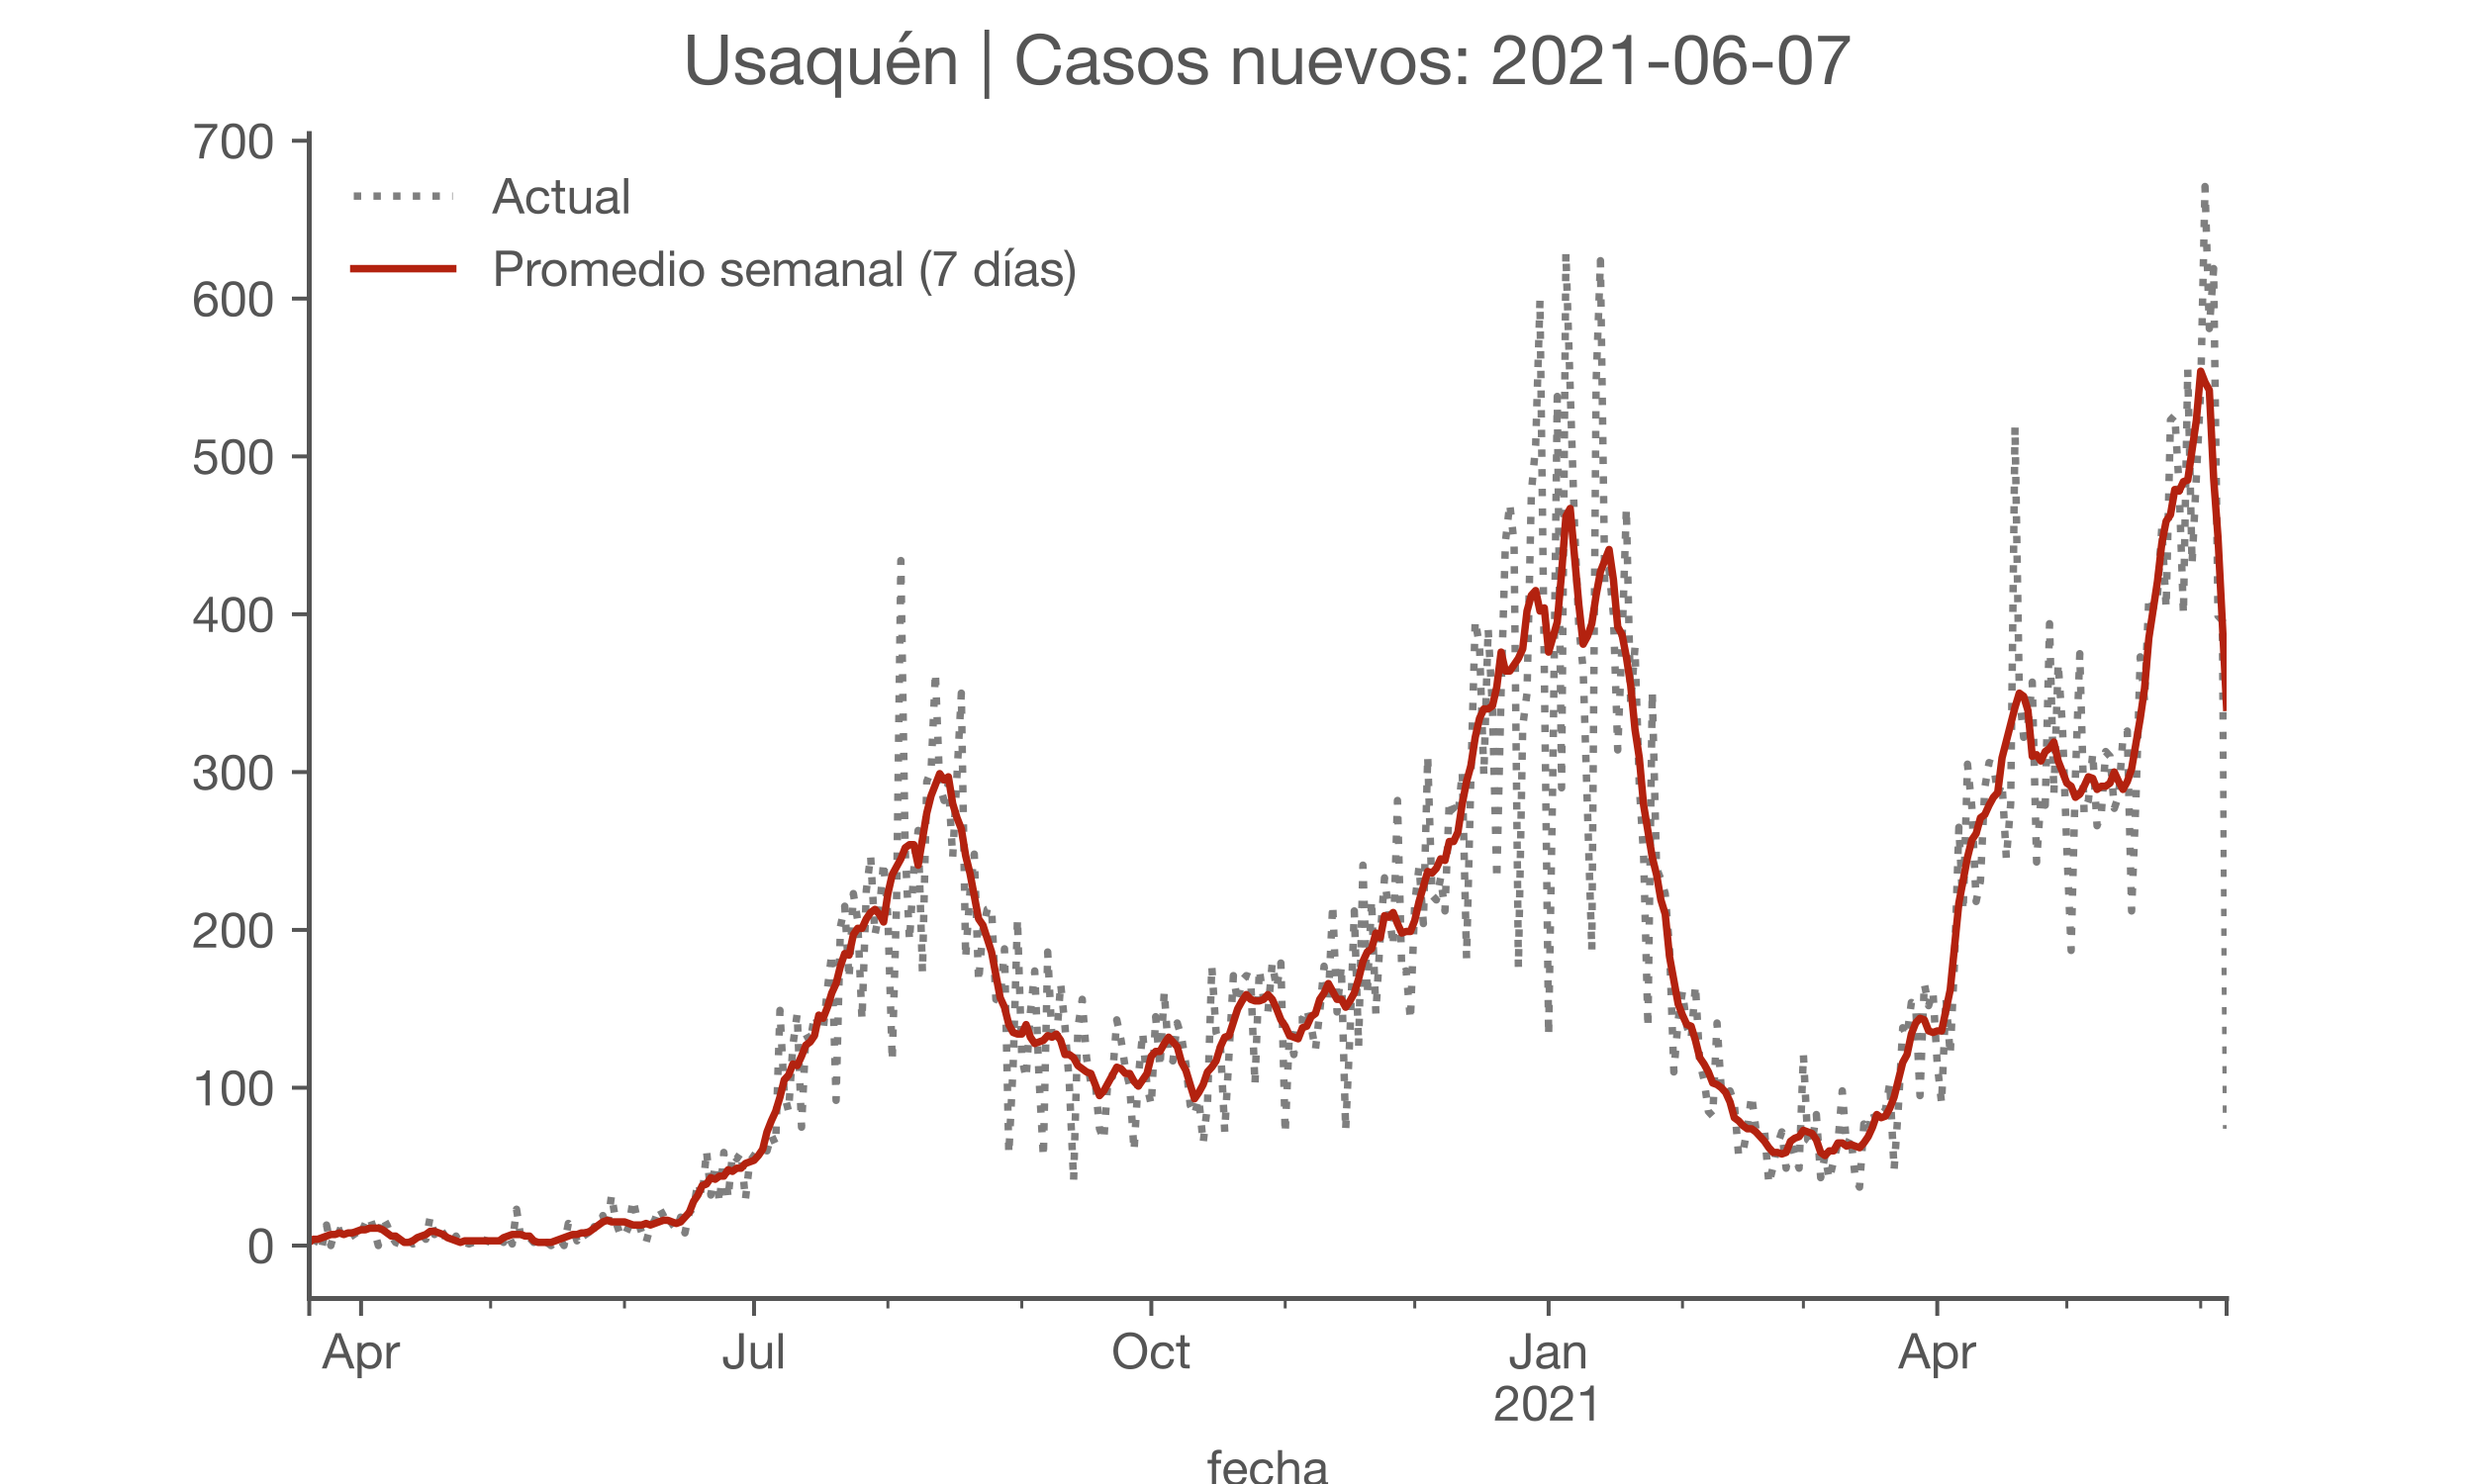 <?xml version="1.0" encoding="utf-8" standalone="no"?>
<!DOCTYPE svg PUBLIC "-//W3C//DTD SVG 1.1//EN"
  "http://www.w3.org/Graphics/SVG/1.1/DTD/svg11.dtd">
<!-- Created with matplotlib (https://matplotlib.org/) -->
<svg height="300pt" version="1.1" viewBox="0 0 500 300" width="500pt" xmlns="http://www.w3.org/2000/svg" xmlns:xlink="http://www.w3.org/1999/xlink">
 <defs>
  <style type="text/css">*{stroke-linecap:butt;stroke-linejoin:round;}</style>
 </defs>
 <g id="figure_1">
  <g id="patch_1">
   <path d="M 0 300 
L 500 300 
L 500 0 
L 0 0 
z
" style="fill:#ffffff;"/>
  </g>
  <g id="axes_1">
   <g id="patch_2">
    <path d="M 62.5 262.5 
L 450 262.5 
L 450 27 
L 62.5 27 
z
" style="fill:#ffffff;"/>
   </g>
   <g id="matplotlib.axis_1">
    <g id="xtick_1">
     <g id="line2d_1">
      <defs>
       <path d="M 0 0 
L 0 3.5 
" id="mcc036b50ae" style="stroke:#555555;stroke-width:0.8;"/>
      </defs>
      <g>
       <use style="fill:#555555;stroke:#555555;stroke-width:0.8;" x="62.5" xlink:href="#mcc036b50ae" y="262.5"/>
      </g>
     </g>
    </g>
    <g id="xtick_2">
     <g id="line2d_2">
      <g>
       <use style="fill:#555555;stroke:#555555;stroke-width:0.8;" x="72.973" xlink:href="#mcc036b50ae" y="262.5"/>
      </g>
     </g>
     <g id="text_1">
      <!-- Apr -->
      <g style="fill:#555555;" transform="translate(65.103 276.641)scale(0.1 -0.1)">
       <defs>
        <path d="M 20.094 29.5 
L 32.203 62.797 
L 32.406 62.797 
L 44.297 29.5 
z
M 27.203 71.406 
L -0.594 0 
L 9.094 0 
L 17.094 21.5 
L 47.297 21.5 
L 55.094 0 
L 65.594 0 
L 37.703 71.406 
z
" id="HelveticaNeue-65"/>
        <path d="M 6.703 51.703 
L 6.703 -19.703 
L 15.203 -19.703 
L 15.203 6.906 
L 15.406 6.906 
Q 16.797 4.594 18.844 3.047 
Q 20.906 1.5 23.203 0.594 
Q 25.5 -0.297 27.844 -0.688 
Q 30.203 -1.094 32.094 -1.094 
Q 38 -1.094 42.453 1 
Q 46.906 3.094 49.844 6.75 
Q 52.797 10.406 54.25 15.297 
Q 55.703 20.203 55.703 25.703 
Q 55.703 31.203 54.203 36.094 
Q 52.703 41 49.75 44.75 
Q 46.797 48.5 42.344 50.703 
Q 37.906 52.906 31.906 52.906 
Q 26.5 52.906 22 50.953 
Q 17.5 49 15.406 44.703 
L 15.203 44.703 
L 15.203 51.703 
z
M 46.703 26.297 
Q 46.703 22.5 45.891 18.891 
Q 45.094 15.297 43.297 12.5 
Q 41.5 9.703 38.547 8 
Q 35.594 6.297 31.203 6.297 
Q 26.797 6.297 23.688 7.938 
Q 20.594 9.594 18.641 12.297 
Q 16.703 15 15.797 18.547 
Q 14.906 22.094 14.906 25.906 
Q 14.906 29.5 15.75 33 
Q 16.594 36.5 18.5 39.25 
Q 20.406 42 23.406 43.703 
Q 26.406 45.406 30.703 45.406 
Q 34.797 45.406 37.844 43.797 
Q 40.906 42.203 42.844 39.5 
Q 44.797 36.797 45.75 33.344 
Q 46.703 29.906 46.703 26.297 
z
" id="HelveticaNeue-112"/>
        <path d="M 6.094 51.703 
L 6.094 0 
L 14.594 0 
L 14.594 23 
Q 14.594 28 15.594 31.844 
Q 16.594 35.703 18.797 38.391 
Q 21 41.094 24.594 42.5 
Q 28.203 43.906 33.297 43.906 
L 33.297 52.906 
Q 26.406 53.094 21.906 50.094 
Q 17.406 47.094 14.297 40.797 
L 14.094 40.797 
L 14.094 51.703 
z
" id="HelveticaNeue-114"/>
       </defs>
       <use xlink:href="#HelveticaNeue-65"/>
       <use x="64.8" xlink:href="#HelveticaNeue-112"/>
       <use x="124.1" xlink:href="#HelveticaNeue-114"/>
      </g>
     </g>
    </g>
    <g id="xtick_3">
     <g id="line2d_3">
      <g>
       <use style="fill:#555555;stroke:#555555;stroke-width:0.8;" x="152.393" xlink:href="#mcc036b50ae" y="262.5"/>
      </g>
     </g>
     <g id="text_2">
      <!-- Jul -->
      <g style="fill:#555555;" transform="translate(145.908 276.641)scale(0.1 -0.1)">
       <defs>
        <path d="M 44.094 17.797 
L 44.094 71.406 
L 34.594 71.406 
L 34.594 19.203 
Q 34.594 13.297 32.141 9.797 
Q 29.703 6.297 23.203 6.297 
Q 19.703 6.297 17.453 7.344 
Q 15.203 8.406 13.953 10.297 
Q 12.703 12.203 12.203 14.797 
Q 11.703 17.406 11.703 20.5 
L 11.703 23.5 
L 2.203 23.5 
L 2.203 19.094 
Q 2.203 8.906 7.594 3.656 
Q 13 -1.594 23 -1.594 
Q 29 -1.594 33.047 0.047 
Q 37.094 1.703 39.547 4.453 
Q 42 7.203 43.047 10.703 
Q 44.094 14.203 44.094 17.797 
z
" id="HelveticaNeue-74"/>
        <path d="M 49.203 0 
L 49.203 51.703 
L 40.703 51.703 
L 40.703 22.5 
Q 40.703 19 39.75 16.047 
Q 38.797 13.094 36.891 10.891 
Q 35 8.703 32.141 7.5 
Q 29.297 6.297 25.406 6.297 
Q 20.5 6.297 17.703 9.094 
Q 14.906 11.906 14.906 16.703 
L 14.906 51.703 
L 6.406 51.703 
L 6.406 17.703 
Q 6.406 13.5 7.25 10.047 
Q 8.094 6.594 10.188 4.094 
Q 12.297 1.594 15.688 0.25 
Q 19.094 -1.094 24.203 -1.094 
Q 29.906 -1.094 34.094 1.156 
Q 38.297 3.406 41 8.203 
L 41.203 8.203 
L 41.203 0 
z
" id="HelveticaNeue-117"/>
        <path d="M 6.906 71.406 
L 6.906 0 
L 15.406 0 
L 15.406 71.406 
z
" id="HelveticaNeue-108"/>
       </defs>
       <use xlink:href="#HelveticaNeue-74"/>
       <use x="51.9" xlink:href="#HelveticaNeue-117"/>
       <use x="107.5" xlink:href="#HelveticaNeue-108"/>
      </g>
     </g>
    </g>
    <g id="xtick_4">
     <g id="line2d_4">
      <g>
       <use style="fill:#555555;stroke:#555555;stroke-width:0.8;" x="232.686" xlink:href="#mcc036b50ae" y="262.5"/>
      </g>
     </g>
     <g id="text_3">
      <!-- Oct -->
      <g style="fill:#555555;" transform="translate(224.626 276.641)scale(0.1 -0.1)">
       <defs>
        <path d="M 13.297 35.703 
Q 13.297 41.094 14.688 46.344 
Q 16.094 51.594 19.094 55.797 
Q 22.094 60 26.797 62.547 
Q 31.5 65.094 38 65.094 
Q 44.5 65.094 49.203 62.547 
Q 53.906 60 56.906 55.797 
Q 59.906 51.594 61.297 46.344 
Q 62.703 41.094 62.703 35.703 
Q 62.703 30.297 61.297 25.047 
Q 59.906 19.797 56.906 15.594 
Q 53.906 11.406 49.203 8.844 
Q 44.5 6.297 38 6.297 
Q 31.5 6.297 26.797 8.844 
Q 22.094 11.406 19.094 15.594 
Q 16.094 19.797 14.688 25.047 
Q 13.297 30.297 13.297 35.703 
z
M 3.797 35.703 
Q 3.797 28.406 5.938 21.656 
Q 8.094 14.906 12.391 9.703 
Q 16.703 4.5 23.094 1.453 
Q 29.5 -1.594 38 -1.594 
Q 46.5 -1.594 52.891 1.453 
Q 59.297 4.5 63.594 9.703 
Q 67.906 14.906 70.047 21.656 
Q 72.203 28.406 72.203 35.703 
Q 72.203 43 70.047 49.75 
Q 67.906 56.5 63.594 61.703 
Q 59.297 66.906 52.891 70 
Q 46.5 73.094 38 73.094 
Q 29.5 73.094 23.094 70 
Q 16.703 66.906 12.391 61.703 
Q 8.094 56.5 5.938 49.75 
Q 3.797 43 3.797 35.703 
z
" id="HelveticaNeue-79"/>
        <path d="M 41.5 35.094 
L 50.297 35.094 
Q 49.797 39.703 47.891 43.047 
Q 46 46.406 43.047 48.594 
Q 40.094 50.797 36.25 51.844 
Q 32.406 52.906 28 52.906 
Q 21.906 52.906 17.297 50.75 
Q 12.703 48.594 9.641 44.844 
Q 6.594 41.094 5.094 36.047 
Q 3.594 31 3.594 25.203 
Q 3.594 19.406 5.141 14.547 
Q 6.703 9.703 9.75 6.203 
Q 12.797 2.703 17.344 0.797 
Q 21.906 -1.094 27.797 -1.094 
Q 37.703 -1.094 43.453 4.094 
Q 49.203 9.297 50.594 18.906 
L 41.906 18.906 
Q 41.094 12.906 37.547 9.594 
Q 34 6.297 27.703 6.297 
Q 23.703 6.297 20.797 7.891 
Q 17.906 9.5 16.094 12.141 
Q 14.297 14.797 13.438 18.188 
Q 12.594 21.594 12.594 25.203 
Q 12.594 29.094 13.391 32.75 
Q 14.203 36.406 16.047 39.203 
Q 17.906 42 21 43.703 
Q 24.094 45.406 28.703 45.406 
Q 34.094 45.406 37.297 42.703 
Q 40.5 40 41.5 35.094 
z
" id="HelveticaNeue-99"/>
        <path d="M 18.203 51.703 
L 18.203 67.203 
L 9.703 67.203 
L 9.703 51.703 
L 0.906 51.703 
L 0.906 44.203 
L 9.703 44.203 
L 9.703 11.297 
Q 9.703 7.703 10.391 5.5 
Q 11.094 3.297 12.547 2.094 
Q 14 0.906 16.344 0.453 
Q 18.703 0 22 0 
L 28.5 0 
L 28.5 7.5 
L 24.594 7.5 
Q 22.594 7.5 21.344 7.641 
Q 20.094 7.797 19.391 8.297 
Q 18.703 8.797 18.453 9.688 
Q 18.203 10.594 18.203 12.094 
L 18.203 44.203 
L 28.5 44.203 
L 28.5 51.703 
z
" id="HelveticaNeue-116"/>
       </defs>
       <use xlink:href="#HelveticaNeue-79"/>
       <use x="76" xlink:href="#HelveticaNeue-99"/>
       <use x="129.7" xlink:href="#HelveticaNeue-116"/>
      </g>
     </g>
    </g>
    <g id="xtick_5">
     <g id="line2d_5">
      <g>
       <use style="fill:#555555;stroke:#555555;stroke-width:0.8;" x="312.979" xlink:href="#mcc036b50ae" y="262.5"/>
      </g>
     </g>
     <g id="text_4">
      <!-- Jan -->
      <g style="fill:#555555;" transform="translate(304.918 276.641)scale(0.1 -0.1)">
       <defs>
        <path d="M 52.203 0.203 
Q 50 -1.094 46.094 -1.094 
Q 42.797 -1.094 40.844 0.75 
Q 38.906 2.594 38.906 6.797 
Q 35.406 2.594 30.75 0.75 
Q 26.094 -1.094 20.703 -1.094 
Q 17.203 -1.094 14.047 -0.297 
Q 10.906 0.5 8.594 2.203 
Q 6.297 3.906 4.938 6.656 
Q 3.594 9.406 3.594 13.297 
Q 3.594 17.703 5.094 20.5 
Q 6.594 23.297 9.047 25.047 
Q 11.5 26.797 14.641 27.688 
Q 17.797 28.594 21.094 29.203 
Q 24.594 29.906 27.75 30.25 
Q 30.906 30.594 33.297 31.25 
Q 35.703 31.906 37.094 33.156 
Q 38.5 34.406 38.5 36.797 
Q 38.5 39.594 37.453 41.297 
Q 36.406 43 34.75 43.891 
Q 33.094 44.797 31.047 45.094 
Q 29 45.406 27 45.406 
Q 21.594 45.406 18 43.344 
Q 14.406 41.297 14.094 35.594 
L 5.594 35.594 
Q 5.797 40.406 7.594 43.703 
Q 9.406 47 12.406 49.047 
Q 15.406 51.094 19.25 52 
Q 23.094 52.906 27.5 52.906 
Q 31 52.906 34.453 52.406 
Q 37.906 51.906 40.703 50.344 
Q 43.5 48.797 45.203 46 
Q 46.906 43.203 46.906 38.703 
L 46.906 12.094 
Q 46.906 9.094 47.25 7.688 
Q 47.594 6.297 49.594 6.297 
Q 50.703 6.297 52.203 6.797 
z
M 38.406 26.703 
Q 36.797 25.5 34.188 24.953 
Q 31.594 24.406 28.75 24.047 
Q 25.906 23.703 23 23.25 
Q 20.094 22.797 17.797 21.797 
Q 15.5 20.797 14.047 18.938 
Q 12.594 17.094 12.594 13.906 
Q 12.594 11.797 13.438 10.344 
Q 14.297 8.906 15.641 8 
Q 17 7.094 18.797 6.688 
Q 20.594 6.297 22.594 6.297 
Q 26.797 6.297 29.797 7.438 
Q 32.797 8.594 34.688 10.344 
Q 36.594 12.094 37.5 14.141 
Q 38.406 16.203 38.406 18 
z
" id="HelveticaNeue-97"/>
        <path d="M 6.406 51.703 
L 6.406 0 
L 14.906 0 
L 14.906 29.203 
Q 14.906 32.703 15.844 35.641 
Q 16.797 38.594 18.688 40.797 
Q 20.594 43 23.438 44.203 
Q 26.297 45.406 30.203 45.406 
Q 35.094 45.406 37.891 42.594 
Q 40.703 39.797 40.703 35 
L 40.703 0 
L 49.203 0 
L 49.203 34 
Q 49.203 38.203 48.344 41.641 
Q 47.5 45.094 45.391 47.594 
Q 43.297 50.094 39.891 51.5 
Q 36.5 52.906 31.406 52.906 
Q 19.906 52.906 14.594 43.5 
L 14.406 43.5 
L 14.406 51.703 
z
" id="HelveticaNeue-110"/>
       </defs>
       <use xlink:href="#HelveticaNeue-74"/>
       <use x="51.9" xlink:href="#HelveticaNeue-97"/>
       <use x="105.6" xlink:href="#HelveticaNeue-110"/>
      </g>
      <!-- 2021 -->
      <g style="fill:#555555;" transform="translate(301.86 287.18)scale(0.1 -0.1)">
       <defs>
        <path d="M 4.406 45.797 
L 12.906 45.797 
Q 12.797 49 13.547 52.141 
Q 14.297 55.297 16 57.797 
Q 17.703 60.297 20.344 61.844 
Q 23 63.406 26.703 63.406 
Q 29.5 63.406 32 62.5 
Q 34.5 61.594 36.344 59.891 
Q 38.203 58.203 39.297 55.844 
Q 40.406 53.5 40.406 50.594 
Q 40.406 46.906 39.25 44.094 
Q 38.094 41.297 35.844 38.891 
Q 33.594 36.5 30.188 34.141 
Q 26.797 31.797 22.297 29 
Q 18.594 26.797 15.188 24.297 
Q 11.797 21.797 9.094 18.5 
Q 6.406 15.203 4.656 10.75 
Q 2.906 6.297 2.406 0 
L 48.703 0 
L 48.703 7.5 
L 12.297 7.5 
Q 12.906 10.797 14.844 13.344 
Q 16.797 15.906 19.547 18.094 
Q 22.297 20.297 25.594 22.25 
Q 28.906 24.203 32.203 26.203 
Q 35.5 28.297 38.594 30.594 
Q 41.703 32.906 44.094 35.75 
Q 46.5 38.594 47.953 42.188 
Q 49.406 45.797 49.406 50.5 
Q 49.406 55.5 47.656 59.297 
Q 45.906 63.094 42.906 65.641 
Q 39.906 68.203 35.844 69.547 
Q 31.797 70.906 27.203 70.906 
Q 21.594 70.906 17.188 69 
Q 12.797 67.094 9.844 63.75 
Q 6.906 60.406 5.5 55.797 
Q 4.094 51.203 4.406 45.797 
z
" id="HelveticaNeue-50"/>
        <path d="M 13.203 34.906 
Q 13.203 37.5 13.25 40.641 
Q 13.297 43.797 13.75 46.938 
Q 14.203 50.094 15.047 53.094 
Q 15.906 56.094 17.547 58.344 
Q 19.203 60.594 21.703 62 
Q 24.203 63.406 27.797 63.406 
Q 31.406 63.406 33.906 62 
Q 36.406 60.594 38.047 58.344 
Q 39.703 56.094 40.547 53.094 
Q 41.406 50.094 41.844 46.938 
Q 42.297 43.797 42.344 40.641 
Q 42.406 37.5 42.406 34.906 
Q 42.406 30.906 42.156 25.953 
Q 41.906 21 40.547 16.641 
Q 39.203 12.297 36.203 9.297 
Q 33.203 6.297 27.797 6.297 
Q 22.406 6.297 19.406 9.297 
Q 16.406 12.297 15.047 16.641 
Q 13.703 21 13.453 25.953 
Q 13.203 30.906 13.203 34.906 
z
M 4.203 34.797 
Q 4.203 30.906 4.391 26.703 
Q 4.594 22.5 5.391 18.5 
Q 6.203 14.5 7.703 10.953 
Q 9.203 7.406 11.797 4.703 
Q 14.406 2 18.344 0.453 
Q 22.297 -1.094 27.797 -1.094 
Q 33.406 -1.094 37.297 0.453 
Q 41.203 2 43.797 4.703 
Q 46.406 7.406 47.906 10.953 
Q 49.406 14.5 50.203 18.5 
Q 51 22.5 51.203 26.703 
Q 51.406 30.906 51.406 34.797 
Q 51.406 38.703 51.203 42.891 
Q 51 47.094 50.203 51.094 
Q 49.406 55.094 47.906 58.688 
Q 46.406 62.297 43.797 65 
Q 41.203 67.703 37.25 69.297 
Q 33.297 70.906 27.797 70.906 
Q 22.297 70.906 18.344 69.297 
Q 14.406 67.703 11.797 65 
Q 9.203 62.297 7.703 58.688 
Q 6.203 55.094 5.391 51.094 
Q 4.594 47.094 4.391 42.891 
Q 4.203 38.703 4.203 34.797 
z
" id="HelveticaNeue-48"/>
        <path d="M 35.594 0 
L 35.594 70.906 
L 29.094 70.906 
Q 28.406 66.906 26.5 64.297 
Q 24.594 61.703 21.844 60.203 
Q 19.094 58.703 15.688 58.141 
Q 12.297 57.594 8.703 57.594 
L 8.703 50.797 
L 27.094 50.797 
L 27.094 0 
z
" id="HelveticaNeue-49"/>
       </defs>
       <use xlink:href="#HelveticaNeue-50"/>
       <use x="55.6" xlink:href="#HelveticaNeue-48"/>
       <use x="111.2" xlink:href="#HelveticaNeue-50"/>
       <use x="166.8" xlink:href="#HelveticaNeue-49"/>
      </g>
     </g>
    </g>
    <g id="xtick_6">
     <g id="line2d_6">
      <g>
       <use style="fill:#555555;stroke:#555555;stroke-width:0.8;" x="391.526" xlink:href="#mcc036b50ae" y="262.5"/>
      </g>
     </g>
     <g id="text_5">
      <!-- Apr -->
      <g style="fill:#555555;" transform="translate(383.656 276.641)scale(0.1 -0.1)">
       <use xlink:href="#HelveticaNeue-65"/>
       <use x="64.8" xlink:href="#HelveticaNeue-112"/>
       <use x="124.1" xlink:href="#HelveticaNeue-114"/>
      </g>
     </g>
    </g>
    <g id="xtick_7">
     <g id="line2d_7">
      <g>
       <use style="fill:#555555;stroke:#555555;stroke-width:0.8;" x="450" xlink:href="#mcc036b50ae" y="262.5"/>
      </g>
     </g>
    </g>
    <g id="xtick_8">
     <g id="line2d_8">
      <defs>
       <path d="M 0 0 
L 0 2 
" id="m2cabde2f7d" style="stroke:#555555;stroke-width:0.6;"/>
      </defs>
      <g>
       <use style="fill:#555555;stroke:#555555;stroke-width:0.6;" x="99.155" xlink:href="#m2cabde2f7d" y="262.5"/>
      </g>
     </g>
    </g>
    <g id="xtick_9">
     <g id="line2d_9">
      <g>
       <use style="fill:#555555;stroke:#555555;stroke-width:0.6;" x="126.211" xlink:href="#m2cabde2f7d" y="262.5"/>
      </g>
     </g>
    </g>
    <g id="xtick_10">
     <g id="line2d_10">
      <g>
       <use style="fill:#555555;stroke:#555555;stroke-width:0.6;" x="179.448" xlink:href="#m2cabde2f7d" y="262.5"/>
      </g>
     </g>
    </g>
    <g id="xtick_11">
     <g id="line2d_11">
      <g>
       <use style="fill:#555555;stroke:#555555;stroke-width:0.6;" x="206.503" xlink:href="#m2cabde2f7d" y="262.5"/>
      </g>
     </g>
    </g>
    <g id="xtick_12">
     <g id="line2d_12">
      <g>
       <use style="fill:#555555;stroke:#555555;stroke-width:0.6;" x="259.741" xlink:href="#m2cabde2f7d" y="262.5"/>
      </g>
     </g>
    </g>
    <g id="xtick_13">
     <g id="line2d_13">
      <g>
       <use style="fill:#555555;stroke:#555555;stroke-width:0.6;" x="285.923" xlink:href="#m2cabde2f7d" y="262.5"/>
      </g>
     </g>
    </g>
    <g id="xtick_14">
     <g id="line2d_14">
      <g>
       <use style="fill:#555555;stroke:#555555;stroke-width:0.6;" x="340.034" xlink:href="#m2cabde2f7d" y="262.5"/>
      </g>
     </g>
    </g>
    <g id="xtick_15">
     <g id="line2d_15">
      <g>
       <use style="fill:#555555;stroke:#555555;stroke-width:0.6;" x="364.471" xlink:href="#m2cabde2f7d" y="262.5"/>
      </g>
     </g>
    </g>
    <g id="xtick_16">
     <g id="line2d_16">
      <g>
       <use style="fill:#555555;stroke:#555555;stroke-width:0.6;" x="417.708" xlink:href="#m2cabde2f7d" y="262.5"/>
      </g>
     </g>
    </g>
    <g id="xtick_17">
     <g id="line2d_17">
      <g>
       <use style="fill:#555555;stroke:#555555;stroke-width:0.6;" x="444.764" xlink:href="#m2cabde2f7d" y="262.5"/>
      </g>
     </g>
    </g>
    <g id="text_6">
     <!-- fecha -->
     <g style="fill:#555555;" transform="translate(243.935 300.291)scale(0.1 -0.1)">
      <defs>
       <path d="M 9.906 44.203 
L 9.906 0 
L 18.406 0 
L 18.406 44.203 
L 28.406 44.203 
L 28.406 51.703 
L 18.406 51.703 
L 18.406 58.906 
Q 18.406 62.297 20.094 63.5 
Q 21.797 64.703 24.906 64.703 
Q 26 64.703 27.297 64.547 
Q 28.594 64.406 29.703 64 
L 29.703 71.406 
Q 28.5 71.797 26.953 72 
Q 25.406 72.203 24.203 72.203 
Q 17.203 72.203 13.547 68.953 
Q 9.906 65.703 9.906 59.406 
L 9.906 51.703 
L 1.203 51.703 
L 1.203 44.203 
z
" id="HelveticaNeue-102"/>
       <path d="M 42.297 30.797 
L 12.594 30.797 
Q 12.797 33.797 13.891 36.438 
Q 15 39.094 16.891 41.094 
Q 18.797 43.094 21.438 44.25 
Q 24.094 45.406 27.406 45.406 
Q 30.594 45.406 33.25 44.25 
Q 35.906 43.094 37.844 41.141 
Q 39.797 39.203 40.938 36.5 
Q 42.094 33.797 42.297 30.797 
z
M 50.5 16.406 
L 42.094 16.406 
Q 41 11.297 37.547 8.797 
Q 34.094 6.297 28.703 6.297 
Q 24.5 6.297 21.391 7.688 
Q 18.297 9.094 16.297 11.438 
Q 14.297 13.797 13.391 16.844 
Q 12.5 19.906 12.594 23.297 
L 51.297 23.297 
Q 51.5 28 50.453 33.203 
Q 49.406 38.406 46.656 42.797 
Q 43.906 47.203 39.344 50.047 
Q 34.797 52.906 27.906 52.906 
Q 22.594 52.906 18.141 50.906 
Q 13.703 48.906 10.453 45.297 
Q 7.203 41.703 5.391 36.797 
Q 3.594 31.906 3.594 26 
Q 3.797 20.094 5.344 15.094 
Q 6.906 10.094 10 6.5 
Q 13.094 2.906 17.641 0.906 
Q 22.203 -1.094 28.406 -1.094 
Q 37.203 -1.094 43 3.297 
Q 48.797 7.703 50.5 16.406 
z
" id="HelveticaNeue-101"/>
       <path d="M 6.406 71.406 
L 6.406 0 
L 14.906 0 
L 14.906 29.203 
Q 14.906 32.703 15.844 35.641 
Q 16.797 38.594 18.688 40.797 
Q 20.594 43 23.438 44.203 
Q 26.297 45.406 30.203 45.406 
Q 35.094 45.406 37.891 42.594 
Q 40.703 39.797 40.703 35 
L 40.703 0 
L 49.203 0 
L 49.203 34 
Q 49.203 38.203 48.344 41.641 
Q 47.5 45.094 45.391 47.594 
Q 43.297 50.094 39.891 51.5 
Q 36.5 52.906 31.406 52.906 
Q 29.094 52.906 26.641 52.406 
Q 24.203 51.906 21.953 50.844 
Q 19.703 49.797 17.891 48.141 
Q 16.094 46.5 15.094 44.094 
L 14.906 44.094 
L 14.906 71.406 
z
" id="HelveticaNeue-104"/>
      </defs>
      <use xlink:href="#HelveticaNeue-102"/>
      <use x="29.6" xlink:href="#HelveticaNeue-101"/>
      <use x="83.3" xlink:href="#HelveticaNeue-99"/>
      <use x="137" xlink:href="#HelveticaNeue-104"/>
      <use x="192.6" xlink:href="#HelveticaNeue-97"/>
     </g>
    </g>
   </g>
   <g id="matplotlib.axis_2">
    <g id="ytick_1">
     <g id="line2d_18">
      <defs>
       <path d="M 0 0 
L -3.5 0 
" id="m7343c1cb88" style="stroke:#555555;stroke-width:0.8;"/>
      </defs>
      <g>
       <use style="fill:#555555;stroke:#555555;stroke-width:0.8;" x="62.5" xlink:href="#m7343c1cb88" y="251.795"/>
      </g>
     </g>
     <g id="text_7">
      <!-- 0 -->
      <g style="fill:#555555;" transform="translate(49.941 255.366)scale(0.1 -0.1)">
       <use xlink:href="#HelveticaNeue-48"/>
      </g>
     </g>
    </g>
    <g id="ytick_2">
     <g id="line2d_19">
      <g>
       <use style="fill:#555555;stroke:#555555;stroke-width:0.8;" x="62.5" xlink:href="#m7343c1cb88" y="219.889"/>
      </g>
     </g>
     <g id="text_8">
      <!-- 100 -->
      <g style="fill:#555555;" transform="translate(38.822 223.46)scale(0.1 -0.1)">
       <use xlink:href="#HelveticaNeue-49"/>
       <use x="55.6" xlink:href="#HelveticaNeue-48"/>
       <use x="111.2" xlink:href="#HelveticaNeue-48"/>
      </g>
     </g>
    </g>
    <g id="ytick_3">
     <g id="line2d_20">
      <g>
       <use style="fill:#555555;stroke:#555555;stroke-width:0.8;" x="62.5" xlink:href="#m7343c1cb88" y="187.983"/>
      </g>
     </g>
     <g id="text_9">
      <!-- 200 -->
      <g style="fill:#555555;" transform="translate(38.822 191.553)scale(0.1 -0.1)">
       <use xlink:href="#HelveticaNeue-50"/>
       <use x="55.6" xlink:href="#HelveticaNeue-48"/>
       <use x="111.2" xlink:href="#HelveticaNeue-48"/>
      </g>
     </g>
    </g>
    <g id="ytick_4">
     <g id="line2d_21">
      <g>
       <use style="fill:#555555;stroke:#555555;stroke-width:0.8;" x="62.5" xlink:href="#m7343c1cb88" y="156.077"/>
      </g>
     </g>
     <g id="text_10">
      <!-- 300 -->
      <g style="fill:#555555;" transform="translate(38.822 159.647)scale(0.1 -0.1)">
       <defs>
        <path d="M 21.797 40.5 
L 21.797 33.297 
Q 24.203 33.594 26.906 33.594 
Q 30.094 33.594 32.844 32.75 
Q 35.594 31.906 37.594 30.156 
Q 39.594 28.406 40.797 25.844 
Q 42 23.297 42 20 
Q 42 16.797 40.75 14.25 
Q 39.5 11.703 37.391 9.953 
Q 35.297 8.203 32.5 7.25 
Q 29.703 6.297 26.594 6.297 
Q 19.297 6.297 15.5 10.641 
Q 11.703 15 11.5 21.906 
L 3 21.906 
Q 2.906 16.406 4.547 12.094 
Q 6.203 7.797 9.297 4.844 
Q 12.406 1.906 16.797 0.406 
Q 21.203 -1.094 26.594 -1.094 
Q 31.594 -1.094 36.047 0.25 
Q 40.5 1.594 43.797 4.297 
Q 47.094 7 49.047 11.047 
Q 51 15.094 51 20.406 
Q 51 26.797 47.844 31.5 
Q 44.703 36.203 38.203 37.594 
L 38.203 37.797 
Q 42.406 39.703 45.203 43.391 
Q 48 47.094 48 51.906 
Q 48 56.797 46.344 60.391 
Q 44.703 64 41.797 66.297 
Q 38.906 68.594 34.953 69.75 
Q 31 70.906 26.406 70.906 
Q 21.094 70.906 17.047 69.203 
Q 13 67.5 10.297 64.5 
Q 7.594 61.5 6.141 57.297 
Q 4.703 53.094 4.5 48 
L 13 48 
Q 13 51.094 13.797 53.891 
Q 14.594 56.703 16.25 58.797 
Q 17.906 60.906 20.453 62.156 
Q 23 63.406 26.406 63.406 
Q 31.797 63.406 35.391 60.547 
Q 39 57.703 39 52 
Q 39 49.203 37.891 47 
Q 36.797 44.797 34.938 43.344 
Q 33.094 41.906 30.641 41.156 
Q 28.203 40.406 25.5 40.406 
L 23.703 40.406 
Q 23.203 40.406 22.703 40.406 
Q 22.297 40.406 21.797 40.5 
z
" id="HelveticaNeue-51"/>
       </defs>
       <use xlink:href="#HelveticaNeue-51"/>
       <use x="55.6" xlink:href="#HelveticaNeue-48"/>
       <use x="111.2" xlink:href="#HelveticaNeue-48"/>
      </g>
     </g>
    </g>
    <g id="ytick_5">
     <g id="line2d_22">
      <g>
       <use style="fill:#555555;stroke:#555555;stroke-width:0.8;" x="62.5" xlink:href="#m7343c1cb88" y="124.17"/>
      </g>
     </g>
     <g id="text_11">
      <!-- 400 -->
      <g style="fill:#555555;" transform="translate(38.822 127.741)scale(0.1 -0.1)">
       <defs>
        <path d="M 33.906 24.094 
L 10.094 24.094 
L 33.703 58.797 
L 33.906 58.797 
z
M 41.906 24.094 
L 41.906 70.906 
L 35.094 70.906 
L 2.797 24.797 
L 2.797 16.594 
L 33.906 16.594 
L 33.906 0 
L 41.906 0 
L 41.906 16.594 
L 51.5 16.594 
L 51.5 24.094 
z
" id="HelveticaNeue-52"/>
       </defs>
       <use xlink:href="#HelveticaNeue-52"/>
       <use x="55.6" xlink:href="#HelveticaNeue-48"/>
       <use x="111.2" xlink:href="#HelveticaNeue-48"/>
      </g>
     </g>
    </g>
    <g id="ytick_6">
     <g id="line2d_23">
      <g>
       <use style="fill:#555555;stroke:#555555;stroke-width:0.8;" x="62.5" xlink:href="#m7343c1cb88" y="92.264"/>
      </g>
     </g>
     <g id="text_12">
      <!-- 500 -->
      <g style="fill:#555555;" transform="translate(38.822 95.835)scale(0.1 -0.1)">
       <defs>
        <path d="M 47 62.203 
L 47 69.703 
L 12 69.703 
L 5.406 32.906 
L 12.703 32.5 
Q 15.203 35.5 18.453 37.344 
Q 21.703 39.203 25.906 39.203 
Q 29.5 39.203 32.453 38 
Q 35.406 36.797 37.5 34.641 
Q 39.594 32.5 40.75 29.547 
Q 41.906 26.594 41.906 23.094 
Q 41.906 18.906 40.703 15.75 
Q 39.5 12.594 37.453 10.5 
Q 35.406 8.406 32.656 7.344 
Q 29.906 6.297 26.906 6.297 
Q 23.703 6.297 21.047 7.25 
Q 18.406 8.203 16.453 9.953 
Q 14.5 11.703 13.344 14.047 
Q 12.203 16.406 12 19.094 
L 3.5 19.094 
Q 3.594 14.297 5.391 10.5 
Q 7.203 6.703 10.297 4.141 
Q 13.406 1.594 17.453 0.25 
Q 21.5 -1.094 26.094 -1.094 
Q 32.297 -1.094 36.938 0.844 
Q 41.594 2.797 44.688 6.094 
Q 47.797 9.406 49.344 13.656 
Q 50.906 17.906 50.906 22.406 
Q 50.906 28.5 49.094 33.047 
Q 47.297 37.594 44.188 40.641 
Q 41.094 43.703 36.891 45.203 
Q 32.703 46.703 28 46.703 
Q 24.406 46.703 20.75 45.453 
Q 17.094 44.203 14.797 41.594 
L 14.594 41.797 
L 18.406 62.203 
z
" id="HelveticaNeue-53"/>
       </defs>
       <use xlink:href="#HelveticaNeue-53"/>
       <use x="55.6" xlink:href="#HelveticaNeue-48"/>
       <use x="111.2" xlink:href="#HelveticaNeue-48"/>
      </g>
     </g>
    </g>
    <g id="ytick_7">
     <g id="line2d_24">
      <g>
       <use style="fill:#555555;stroke:#555555;stroke-width:0.8;" x="62.5" xlink:href="#m7343c1cb88" y="60.358"/>
      </g>
     </g>
     <g id="text_13">
      <!-- 600 -->
      <g style="fill:#555555;" transform="translate(38.822 63.928)scale(0.1 -0.1)">
       <defs>
        <path d="M 41.406 52.797 
L 49.906 52.797 
Q 49.094 61.594 43.891 66.25 
Q 38.703 70.906 29.906 70.906 
Q 22.297 70.906 17.297 67.703 
Q 12.297 64.5 9.297 59.203 
Q 6.297 53.906 5.047 47.047 
Q 3.797 40.203 3.797 32.906 
Q 3.797 27.297 4.641 21.297 
Q 5.5 15.297 8.094 10.297 
Q 10.703 5.297 15.5 2.094 
Q 20.297 -1.094 28.203 -1.094 
Q 34.906 -1.094 39.453 1.156 
Q 44 3.406 46.75 6.844 
Q 49.5 10.297 50.703 14.5 
Q 51.906 18.703 51.906 22.594 
Q 51.906 27.5 50.406 31.703 
Q 48.906 35.906 46.156 39 
Q 43.406 42.094 39.344 43.844 
Q 35.297 45.594 30.203 45.594 
Q 24.406 45.594 19.953 43.391 
Q 15.5 41.203 12.5 36.297 
L 12.297 36.5 
Q 12.406 40.594 13.094 45.297 
Q 13.797 50 15.641 54.047 
Q 17.5 58.094 20.797 60.75 
Q 24.094 63.406 29.5 63.406 
Q 34.594 63.406 37.688 60.5 
Q 40.797 57.594 41.406 52.797 
z
M 28.594 38.094 
Q 32.203 38.094 34.891 36.797 
Q 37.594 35.5 39.391 33.344 
Q 41.203 31.203 42.047 28.25 
Q 42.906 25.297 42.906 22 
Q 42.906 18.906 41.953 16.047 
Q 41 13.203 39.203 11 
Q 37.406 8.797 34.75 7.547 
Q 32.094 6.297 28.594 6.297 
Q 25.094 6.297 22.344 7.547 
Q 19.594 8.797 17.75 10.891 
Q 15.906 13 14.906 15.891 
Q 13.906 18.797 13.906 22.094 
Q 13.906 25.406 14.844 28.344 
Q 15.797 31.297 17.688 33.438 
Q 19.594 35.594 22.297 36.844 
Q 25 38.094 28.594 38.094 
z
" id="HelveticaNeue-54"/>
       </defs>
       <use xlink:href="#HelveticaNeue-54"/>
       <use x="55.6" xlink:href="#HelveticaNeue-48"/>
       <use x="111.2" xlink:href="#HelveticaNeue-48"/>
      </g>
     </g>
    </g>
    <g id="ytick_8">
     <g id="line2d_25">
      <g>
       <use style="fill:#555555;stroke:#555555;stroke-width:0.8;" x="62.5" xlink:href="#m7343c1cb88" y="28.452"/>
      </g>
     </g>
     <g id="text_14">
      <!-- 700 -->
      <g style="fill:#555555;" transform="translate(38.822 32.022)scale(0.1 -0.1)">
       <defs>
        <path d="M 50.906 62.406 
L 50.906 69.703 
L 5 69.703 
L 5 61.703 
L 42.203 61.703 
Q 36.594 55.797 31.75 48.797 
Q 26.906 41.797 23.203 33.938 
Q 19.5 26.094 17.141 17.547 
Q 14.797 9 14.203 0 
L 23.703 0 
Q 24.203 8.297 26.5 17.094 
Q 28.797 25.906 32.438 34.203 
Q 36.094 42.5 40.797 49.797 
Q 45.5 57.094 50.906 62.406 
z
" id="HelveticaNeue-55"/>
       </defs>
       <use xlink:href="#HelveticaNeue-55"/>
       <use x="55.6" xlink:href="#HelveticaNeue-48"/>
       <use x="111.2" xlink:href="#HelveticaNeue-48"/>
      </g>
     </g>
    </g>
   </g>
   <g id="line2d_26">
    <path clip-path="url(#p4d9a1833c7)" d="M 63.373 251.476 
L 64.245 249.881 
L 65.118 251.795 
L 65.991 247.648 
L 66.864 251.795 
L 67.736 248.605 
L 68.609 248.924 
L 69.482 248.605 
L 70.355 249.881 
L 71.227 249.243 
L 72.1 250.519 
L 72.973 249.243 
L 73.846 247.329 
L 74.718 246.052 
L 75.591 248.605 
L 76.464 251.795 
L 77.337 246.052 
L 78.209 247.648 
L 79.082 249.881 
L 79.955 251.157 
L 80.828 251.476 
L 81.7 251.476 
L 82.573 250.519 
L 83.446 251.476 
L 84.319 251.157 
L 85.191 249.562 
L 86.064 250.519 
L 86.937 246.052 
L 87.81 249.562 
L 88.682 248.286 
L 89.555 249.243 
L 90.428 251.157 
L 91.301 251.157 
L 92.173 249.881 
L 93.046 251.476 
L 93.919 251.157 
L 94.792 251.476 
L 95.664 251.157 
L 96.537 250.2 
L 100.028 251.476 
L 100.901 250.519 
L 101.774 251.157 
L 102.646 249.562 
L 103.519 251.476 
L 104.392 244.457 
L 105.265 250.2 
L 106.137 250.519 
L 107.01 250.2 
L 107.883 251.157 
L 108.756 250.838 
L 109.628 251.476 
L 110.501 251.157 
L 111.374 251.795 
L 113.119 250.519 
L 113.992 251.795 
L 114.865 247.329 
L 115.738 248.286 
L 116.61 250.838 
L 117.483 248.924 
L 118.356 249.243 
L 119.229 250.519 
L 120.101 247.967 
L 120.974 248.286 
L 121.847 245.733 
L 122.72 248.286 
L 123.592 241.585 
L 124.465 247.01 
L 125.338 249.562 
L 126.211 249.881 
L 127.083 247.967 
L 127.956 242.543 
L 128.829 246.69 
L 129.702 249.243 
L 130.574 251.157 
L 131.447 247.967 
L 132.32 246.69 
L 133.193 244.138 
L 134.065 245.733 
L 134.938 247.967 
L 135.811 247.329 
L 136.684 248.605 
L 137.556 246.052 
L 138.429 249.243 
L 139.302 245.095 
L 140.175 244.138 
L 141.047 239.033 
L 141.92 241.905 
L 142.793 232.652 
L 143.666 241.585 
L 144.538 235.523 
L 145.411 243.181 
L 146.284 232.971 
L 147.157 242.224 
L 148.029 233.29 
L 148.902 234.247 
L 149.775 232.971 
L 150.648 242.543 
L 151.52 234.885 
L 153.266 232.333 
L 154.139 232.333 
L 155.011 232.652 
L 155.884 229.461 
L 156.757 231.375 
L 157.63 204.255 
L 158.502 221.165 
L 159.375 224.675 
L 160.248 211.275 
L 161.12 204.893 
L 161.993 227.866 
L 162.866 209.041 
L 163.739 210.636 
L 164.611 205.212 
L 165.484 207.127 
L 166.357 208.403 
L 167.23 199.788 
L 168.102 192.769 
L 168.975 222.442 
L 169.848 187.345 
L 170.721 183.197 
L 171.593 197.874 
L 172.466 180.645 
L 173.339 186.069 
L 174.212 206.17 
L 175.084 180.006 
L 175.957 172.987 
L 176.83 188.94 
L 177.703 184.473 
L 178.575 174.263 
L 179.448 185.43 
L 180.321 214.465 
L 181.194 182.559 
L 182.066 113.322 
L 182.939 171.711 
L 183.812 190.216 
L 184.685 175.859 
L 185.557 167.882 
L 186.43 196.598 
L 187.303 157.991 
L 188.176 155.758 
L 189.048 135.976 
L 189.921 158.948 
L 190.794 161.82 
L 191.667 158.31 
L 192.539 173.306 
L 194.285 140.124 
L 195.158 193.726 
L 196.03 180.325 
L 196.903 172.668 
L 197.776 198.512 
L 198.649 187.983 
L 199.521 183.835 
L 200.394 183.516 
L 201.267 202.022 
L 202.14 202.341 
L 203.012 191.812 
L 203.885 233.29 
L 204.758 215.422 
L 205.631 185.75 
L 206.503 213.827 
L 207.376 217.975 
L 208.249 204.574 
L 209.122 196.279 
L 209.994 217.975 
L 210.867 233.928 
L 211.74 192.45 
L 212.613 209.998 
L 213.485 210.955 
L 214.358 198.831 
L 215.231 207.446 
L 216.104 218.932 
L 216.976 238.714 
L 217.849 207.765 
L 218.722 202.022 
L 219.595 213.827 
L 220.467 218.932 
L 221.34 218.613 
L 222.213 228.185 
L 223.086 230.418 
L 223.958 217.656 
L 224.831 217.656 
L 225.704 206.17 
L 226.577 210.317 
L 227.449 216.06 
L 228.322 219.57 
L 229.195 232.652 
L 230.068 217.656 
L 230.94 208.722 
L 231.813 219.57 
L 232.686 223.399 
L 233.559 205.531 
L 234.431 215.741 
L 235.304 200.426 
L 236.177 213.189 
L 237.05 214.465 
L 237.922 206.808 
L 238.795 209.679 
L 239.668 215.103 
L 240.541 223.399 
L 241.413 225.313 
L 242.286 222.123 
L 243.159 231.056 
L 244.032 223.399 
L 244.904 195.321 
L 245.777 208.722 
L 246.65 211.275 
L 247.523 228.823 
L 249.268 197.236 
L 250.141 202.66 
L 251.014 198.193 
L 251.886 197.236 
L 252.759 197.555 
L 253.632 219.251 
L 254.505 195.96 
L 255.377 202.022 
L 256.25 204.574 
L 257.123 194.683 
L 257.995 199.788 
L 258.868 194.683 
L 259.741 229.142 
L 260.614 208.403 
L 261.486 213.189 
L 262.359 206.17 
L 263.232 206.17 
L 264.105 203.936 
L 264.977 207.446 
L 265.85 212.232 
L 266.723 204.574 
L 267.596 195.321 
L 268.468 202.022 
L 269.341 182.878 
L 270.214 204.574 
L 271.087 195.321 
L 271.959 228.504 
L 272.832 209.041 
L 273.705 184.154 
L 274.578 211.594 
L 275.45 174.901 
L 276.323 201.065 
L 277.196 181.921 
L 278.069 204.893 
L 278.941 189.578 
L 279.814 177.454 
L 281.56 191.174 
L 282.432 161.82 
L 283.305 196.598 
L 284.178 196.279 
L 285.051 206.17 
L 285.923 182.559 
L 286.796 175.22 
L 287.669 186.707 
L 288.542 152.886 
L 289.414 180.964 
L 290.287 181.921 
L 291.16 177.454 
L 292.033 184.154 
L 292.905 161.82 
L 293.778 164.053 
L 294.651 165.01 
L 295.524 156.077 
L 296.396 193.726 
L 297.269 157.034 
L 298.142 125.447 
L 299.015 130.552 
L 299.887 156.715 
L 300.76 127.042 
L 301.633 143.314 
L 302.506 177.773 
L 303.378 139.805 
L 304.251 109.494 
L 305.124 101.836 
L 305.997 109.813 
L 306.869 195.64 
L 307.742 146.824 
L 308.615 140.124 
L 309.488 99.603 
L 310.36 90.031 
L 311.233 60.677 
L 312.979 209.36 
L 313.851 155.12 
L 314.724 80.14 
L 315.597 159.267 
L 316.47 51.105 
L 318.215 106.303 
L 319.088 126.723 
L 319.961 135.338 
L 321.706 192.131 
L 322.579 77.268 
L 323.452 52.7 
L 324.324 117.789 
L 325.197 115.237 
L 326.07 124.17 
L 326.943 151.61 
L 327.815 129.595 
L 328.688 102.793 
L 329.561 142.357 
L 330.434 130.871 
L 331.306 158.948 
L 332.179 172.987 
L 333.052 207.765 
L 333.925 139.805 
L 334.797 175.54 
L 335.67 177.773 
L 336.543 180.645 
L 337.416 191.812 
L 338.288 216.699 
L 339.161 206.17 
L 340.034 200.426 
L 340.907 207.446 
L 341.779 209.998 
L 342.652 199.15 
L 343.525 214.784 
L 344.398 218.294 
L 345.27 224.675 
L 346.143 225.632 
L 347.016 206.808 
L 347.889 220.527 
L 348.761 221.165 
L 349.634 220.527 
L 350.507 223.08 
L 351.38 233.609 
L 352.252 232.971 
L 353.125 228.185 
L 353.998 221.485 
L 354.87 228.185 
L 355.743 227.866 
L 356.616 228.504 
L 357.489 239.352 
L 358.361 235.842 
L 359.234 231.375 
L 360.107 228.823 
L 360.98 236.161 
L 361.852 230.418 
L 362.725 233.609 
L 363.598 236.161 
L 364.471 213.189 
L 365.343 230.418 
L 366.216 231.056 
L 367.089 225.313 
L 367.962 238.076 
L 368.834 233.609 
L 369.707 238.395 
L 371.453 231.056 
L 372.325 220.527 
L 373.198 231.695 
L 374.071 229.78 
L 374.944 238.076 
L 375.816 239.99 
L 376.689 227.228 
L 377.562 228.823 
L 378.435 224.675 
L 379.307 226.59 
L 380.18 225.313 
L 381.053 224.356 
L 381.926 218.932 
L 382.798 236.48 
L 383.671 223.718 
L 384.544 207.765 
L 385.417 209.36 
L 386.289 202.66 
L 387.162 203.298 
L 388.035 221.485 
L 388.908 198.831 
L 389.78 203.298 
L 390.653 200.426 
L 391.526 215.103 
L 392.399 223.08 
L 393.271 201.703 
L 394.144 213.189 
L 395.017 194.364 
L 395.89 167.244 
L 396.762 184.154 
L 397.635 154.481 
L 398.508 163.096 
L 399.381 182.24 
L 400.253 178.092 
L 401.126 159.267 
L 401.999 154.162 
L 402.872 154.481 
L 403.744 160.544 
L 404.617 158.31 
L 405.49 173.625 
L 406.363 162.458 
L 407.235 86.202 
L 408.108 140.124 
L 408.981 149.057 
L 409.854 146.186 
L 410.726 137.89 
L 411.599 174.263 
L 412.472 161.182 
L 413.345 162.777 
L 414.217 126.085 
L 415.09 160.544 
L 415.963 134.061 
L 416.836 147.143 
L 417.708 171.392 
L 418.581 192.131 
L 419.454 156.715 
L 420.327 132.147 
L 421.199 164.372 
L 422.072 161.82 
L 422.945 152.248 
L 423.818 166.925 
L 424.69 164.372 
L 425.563 151.929 
L 426.436 152.886 
L 427.309 163.415 
L 428.181 160.863 
L 429.054 149.057 
L 429.927 147.781 
L 430.8 184.154 
L 431.672 161.82 
L 432.545 132.785 
L 433.418 141.719 
L 434.291 120.661 
L 435.163 122.894 
L 436.036 120.342 
L 436.909 106.622 
L 437.782 122.894 
L 438.654 84.926 
L 439.527 83.969 
L 440.4 98.326 
L 441.273 124.17 
L 442.145 74.716 
L 443.018 113.96 
L 444.764 78.864 
L 445.636 37.705 
L 446.509 66.42 
L 447.382 54.296 
L 448.255 124.49 
L 449.127 125.447 
L 450 228.185 
L 450 228.185 
" style="fill:none;stroke:#000000;stroke-dasharray:1.5,2.475;stroke-dashoffset:0;stroke-opacity:0.5;stroke-width:1.5;"/>
   </g>
   <g id="line2d_27">
    <path clip-path="url(#p4d9a1833c7)" d="M 62.5 251.157 
L 63.373 250.519 
L 64.245 250.519 
L 66.864 249.562 
L 67.736 249.562 
L 68.609 249.243 
L 69.482 249.562 
L 70.355 249.243 
L 71.227 249.243 
L 72.973 248.605 
L 73.846 248.605 
L 74.718 248.286 
L 76.464 248.286 
L 77.337 248.605 
L 79.082 249.881 
L 79.955 249.881 
L 81.7 251.157 
L 82.573 251.157 
L 83.446 250.838 
L 84.319 250.2 
L 86.064 249.562 
L 86.937 248.924 
L 87.81 248.924 
L 89.555 249.562 
L 90.428 250.2 
L 93.046 251.157 
L 93.919 250.838 
L 100.901 250.838 
L 101.774 250.2 
L 103.519 249.562 
L 105.265 249.562 
L 106.137 249.881 
L 107.01 249.881 
L 107.883 250.838 
L 108.756 251.157 
L 111.374 251.157 
L 115.738 249.562 
L 116.61 249.562 
L 117.483 249.243 
L 118.356 249.243 
L 119.229 248.924 
L 121.847 247.01 
L 122.72 246.69 
L 123.592 247.01 
L 126.211 247.01 
L 127.956 247.648 
L 129.702 247.648 
L 130.574 247.329 
L 131.447 247.648 
L 134.065 246.69 
L 134.938 246.69 
L 136.684 247.329 
L 137.556 247.01 
L 139.302 245.095 
L 140.175 242.862 
L 141.047 241.585 
L 141.92 239.671 
L 142.793 239.352 
L 143.666 238.076 
L 144.538 238.395 
L 145.411 237.757 
L 146.284 237.757 
L 147.157 236.48 
L 148.029 236.8 
L 148.902 236.161 
L 149.775 236.161 
L 150.648 235.204 
L 152.393 234.566 
L 153.266 233.609 
L 154.139 232.333 
L 155.011 228.823 
L 155.884 226.59 
L 156.757 224.675 
L 157.63 221.804 
L 158.502 218.294 
L 159.375 217.337 
L 160.248 215.103 
L 161.12 215.422 
L 161.993 213.508 
L 162.866 211.275 
L 163.739 210.636 
L 164.611 209.36 
L 165.484 205.212 
L 166.357 205.85 
L 167.23 203.617 
L 168.102 200.745 
L 168.975 198.831 
L 169.848 195.321 
L 170.721 192.769 
L 171.593 193.088 
L 172.466 188.94 
L 173.339 187.664 
L 174.212 187.664 
L 175.084 185.75 
L 175.957 184.473 
L 176.83 183.835 
L 177.703 184.792 
L 178.575 186.388 
L 179.448 180.645 
L 180.321 176.816 
L 182.066 173.625 
L 182.939 171.392 
L 183.812 170.754 
L 184.685 170.754 
L 185.557 174.901 
L 187.303 164.372 
L 188.176 160.863 
L 189.921 156.396 
L 190.794 157.672 
L 191.667 157.034 
L 192.539 162.458 
L 193.412 165.33 
L 194.285 167.563 
L 195.158 172.987 
L 196.03 176.497 
L 197.776 185.75 
L 198.649 187.026 
L 200.394 192.45 
L 202.14 201.703 
L 203.012 203.617 
L 203.885 207.127 
L 204.758 208.722 
L 205.631 209.041 
L 206.503 209.041 
L 207.376 207.127 
L 208.249 209.679 
L 209.122 210.955 
L 210.867 210.317 
L 211.74 209.36 
L 212.613 209.679 
L 213.485 209.041 
L 214.358 210.317 
L 215.231 213.189 
L 216.104 213.189 
L 216.976 213.827 
L 217.849 215.422 
L 219.595 216.699 
L 220.467 217.018 
L 222.213 221.485 
L 223.086 220.527 
L 225.704 215.741 
L 226.577 216.06 
L 227.449 217.018 
L 228.322 217.018 
L 229.195 218.613 
L 230.068 219.57 
L 231.813 217.018 
L 232.686 213.508 
L 233.559 212.551 
L 234.431 212.551 
L 235.304 210.955 
L 236.177 209.679 
L 237.922 211.594 
L 238.795 214.784 
L 239.668 216.38 
L 241.413 222.123 
L 242.286 220.846 
L 243.159 219.251 
L 244.032 216.699 
L 244.904 215.741 
L 245.777 214.465 
L 246.65 211.594 
L 247.523 209.679 
L 248.395 209.36 
L 250.141 203.936 
L 251.014 202.341 
L 251.886 201.065 
L 252.759 202.022 
L 253.632 202.341 
L 254.505 202.341 
L 255.377 202.022 
L 256.25 201.065 
L 257.123 202.022 
L 257.995 203.936 
L 258.868 206.17 
L 259.741 207.446 
L 260.614 209.36 
L 262.359 209.998 
L 263.232 207.765 
L 264.105 207.446 
L 264.977 205.531 
L 265.85 204.893 
L 266.723 202.022 
L 267.596 200.745 
L 268.468 198.831 
L 270.214 202.022 
L 271.087 202.022 
L 271.959 203.617 
L 272.832 202.341 
L 273.705 200.745 
L 274.578 197.874 
L 275.45 194.364 
L 276.323 192.45 
L 277.196 191.812 
L 278.069 188.621 
L 278.941 189.578 
L 279.814 185.111 
L 280.687 185.43 
L 281.56 184.473 
L 282.432 186.707 
L 283.305 188.621 
L 284.178 188.302 
L 285.051 188.302 
L 285.923 186.069 
L 286.796 182.24 
L 288.542 176.178 
L 289.414 176.497 
L 290.287 175.54 
L 291.16 173.625 
L 292.033 173.944 
L 292.905 170.115 
L 293.778 170.115 
L 294.651 168.201 
L 295.524 162.458 
L 296.396 157.991 
L 297.269 154.8 
L 298.142 149.057 
L 299.015 145.229 
L 299.887 143.314 
L 300.76 143.314 
L 301.633 142.676 
L 302.506 138.847 
L 303.378 131.828 
L 304.251 135.657 
L 305.124 135.657 
L 306.869 133.104 
L 307.742 131.19 
L 308.615 123.532 
L 309.488 120.342 
L 310.36 119.385 
L 311.233 123.532 
L 312.106 122.894 
L 312.979 131.828 
L 314.724 125.766 
L 315.597 115.875 
L 316.47 104.389 
L 317.342 102.793 
L 319.088 122.256 
L 319.961 130.233 
L 320.833 128.637 
L 321.706 126.085 
L 322.579 120.342 
L 323.452 115.556 
L 325.197 111.089 
L 326.07 117.151 
L 326.943 126.723 
L 327.815 128.318 
L 328.688 132.785 
L 329.561 138.528 
L 330.434 147.462 
L 331.306 153.205 
L 332.179 162.777 
L 333.925 173.306 
L 334.797 176.816 
L 335.67 181.921 
L 336.543 184.792 
L 337.416 193.407 
L 339.161 202.979 
L 340.034 205.212 
L 340.907 207.127 
L 341.779 207.446 
L 342.652 210.317 
L 343.525 213.827 
L 344.398 215.103 
L 345.27 216.699 
L 346.143 218.932 
L 347.016 219.251 
L 347.889 219.889 
L 348.761 220.846 
L 349.634 222.761 
L 350.507 225.951 
L 351.38 226.59 
L 352.252 227.547 
L 353.125 228.185 
L 353.998 228.185 
L 354.87 228.823 
L 356.616 230.737 
L 357.489 232.014 
L 358.361 232.971 
L 359.234 232.971 
L 360.107 233.29 
L 360.98 232.971 
L 361.852 230.737 
L 362.725 230.099 
L 363.598 229.78 
L 364.471 228.504 
L 366.216 229.142 
L 367.089 230.418 
L 367.962 232.971 
L 368.834 233.609 
L 369.707 232.652 
L 370.58 232.652 
L 371.453 231.056 
L 372.325 231.056 
L 373.198 231.695 
L 374.071 231.375 
L 375.816 232.014 
L 376.689 231.056 
L 377.562 229.78 
L 378.435 227.866 
L 379.307 225.313 
L 380.18 225.951 
L 381.053 225.632 
L 381.926 224.037 
L 382.798 221.804 
L 384.544 214.784 
L 385.417 213.189 
L 386.289 209.041 
L 387.162 206.808 
L 388.035 205.85 
L 388.908 206.17 
L 389.78 208.403 
L 390.653 208.722 
L 391.526 208.403 
L 392.399 208.403 
L 394.144 200.107 
L 395.89 182.559 
L 397.635 173.306 
L 398.508 169.796 
L 399.381 168.52 
L 400.253 165.33 
L 401.126 164.691 
L 401.999 162.777 
L 402.872 161.182 
L 403.744 160.225 
L 404.617 153.205 
L 407.235 142.995 
L 408.108 140.124 
L 408.981 140.762 
L 409.854 143.633 
L 410.726 152.886 
L 411.599 152.567 
L 412.472 153.843 
L 413.345 151.929 
L 414.217 151.291 
L 415.09 150.015 
L 415.963 153.843 
L 417.708 158.31 
L 418.581 158.948 
L 419.454 161.182 
L 420.327 160.544 
L 421.199 158.948 
L 422.072 157.034 
L 422.945 157.353 
L 423.818 159.586 
L 424.69 158.948 
L 425.563 158.948 
L 426.436 158.31 
L 427.309 156.077 
L 428.181 157.991 
L 429.054 159.586 
L 429.927 157.991 
L 430.8 155.439 
L 432.545 145.229 
L 433.418 139.166 
L 434.291 128.956 
L 436.036 117.47 
L 436.909 109.813 
L 437.782 105.346 
L 438.654 104.07 
L 439.527 98.965 
L 440.4 99.284 
L 441.273 97.369 
L 442.145 97.05 
L 443.891 84.926 
L 444.764 75.035 
L 445.636 77.268 
L 446.509 78.864 
L 447.382 96.731 
L 448.255 108.536 
L 450 142.995 
L 450 142.995 
" style="fill:none;stroke:#b3220f;stroke-linecap:square;stroke-width:1.5;"/>
   </g>
   <g id="patch_3">
    <path d="M 62.5 262.5 
L 62.5 27 
" style="fill:none;stroke:#555555;stroke-linecap:square;stroke-linejoin:miter;"/>
   </g>
   <g id="patch_4">
    <path d="M 62.5 262.5 
L 450 262.5 
" style="fill:none;stroke:#555555;stroke-linecap:square;stroke-linejoin:miter;"/>
   </g>
   <g id="text_15">
    <!-- Usaquén | Casos nuevos: 2021-06-07 -->
    <g style="fill:#555555;" transform="translate(137.988 17)scale(0.14 -0.14)">
     <defs>
      <path d="M 64.797 25.797 
L 64.797 71.406 
L 55.297 71.406 
L 55.297 25.797 
Q 55.297 16.203 50.547 11.25 
Q 45.797 6.297 36.703 6.297 
Q 27.094 6.297 22 11.25 
Q 16.906 16.203 16.906 25.797 
L 16.906 71.406 
L 7.406 71.406 
L 7.406 25.797 
Q 7.406 11.5 15.156 4.953 
Q 22.906 -1.594 36.703 -1.594 
Q 50.203 -1.594 57.5 5.25 
Q 64.797 12.094 64.797 25.797 
z
" id="HelveticaNeue-85"/>
      <path d="M 11.594 16.297 
L 3.094 16.297 
Q 3.297 11.5 5.094 8.141 
Q 6.906 4.797 9.906 2.75 
Q 12.906 0.703 16.797 -0.188 
Q 20.703 -1.094 25 -1.094 
Q 28.906 -1.094 32.844 -0.344 
Q 36.797 0.406 39.938 2.297 
Q 43.094 4.203 45.047 7.297 
Q 47 10.406 47 15.094 
Q 47 18.797 45.547 21.297 
Q 44.094 23.797 41.75 25.438 
Q 39.406 27.094 36.344 28.094 
Q 33.297 29.094 30.094 29.797 
Q 27.094 30.5 24.094 31.141 
Q 21.094 31.797 18.688 32.75 
Q 16.297 33.703 14.75 35.141 
Q 13.203 36.594 13.203 38.797 
Q 13.203 40.797 14.203 42.047 
Q 15.203 43.297 16.797 44.047 
Q 18.406 44.797 20.344 45.094 
Q 22.297 45.406 24.203 45.406 
Q 26.297 45.406 28.344 44.953 
Q 30.406 44.5 32.094 43.5 
Q 33.797 42.5 34.891 40.844 
Q 36 39.203 36.203 36.703 
L 44.703 36.703 
Q 44.406 41.406 42.703 44.547 
Q 41 47.703 38.141 49.547 
Q 35.297 51.406 31.594 52.156 
Q 27.906 52.906 23.5 52.906 
Q 20.094 52.906 16.641 52.047 
Q 13.203 51.203 10.453 49.453 
Q 7.703 47.703 5.953 44.891 
Q 4.203 42.094 4.203 38.203 
Q 4.203 33.203 6.703 30.391 
Q 9.203 27.594 12.953 26.047 
Q 16.703 24.5 21.094 23.641 
Q 25.5 22.797 29.25 21.75 
Q 33 20.703 35.5 19 
Q 38 17.297 38 14 
Q 38 11.594 36.797 10.047 
Q 35.594 8.5 33.75 7.703 
Q 31.906 6.906 29.703 6.594 
Q 27.5 6.297 25.5 6.297 
Q 22.906 6.297 20.453 6.797 
Q 18 7.297 16.047 8.438 
Q 14.094 9.594 12.891 11.547 
Q 11.703 13.5 11.594 16.297 
z
" id="HelveticaNeue-115"/>
      <path d="M 12.594 25.406 
Q 12.594 29.203 13.391 32.797 
Q 14.203 36.406 16 39.203 
Q 17.797 42 20.797 43.703 
Q 23.797 45.406 28.094 45.406 
Q 32.5 45.406 35.594 43.75 
Q 38.703 42.094 40.641 39.391 
Q 42.594 36.703 43.5 33.141 
Q 44.406 29.594 44.406 25.797 
Q 44.406 22.203 43.547 18.703 
Q 42.703 15.203 40.797 12.453 
Q 38.906 9.703 35.906 8 
Q 32.906 6.297 28.594 6.297 
Q 24.5 6.297 21.453 7.891 
Q 18.406 9.5 16.453 12.203 
Q 14.5 14.906 13.547 18.344 
Q 12.594 21.797 12.594 25.406 
z
M 52.594 -19.703 
L 52.594 51.703 
L 44.094 51.703 
L 44.094 44.797 
L 43.906 44.797 
Q 42.5 47.094 40.453 48.641 
Q 38.406 50.203 36.094 51.141 
Q 33.797 52.094 31.5 52.5 
Q 29.203 52.906 27.203 52.906 
Q 21.297 52.906 16.844 50.75 
Q 12.406 48.594 9.453 44.938 
Q 6.5 41.297 5.047 36.391 
Q 3.594 31.5 3.594 26 
Q 3.594 20.5 5.094 15.594 
Q 6.594 10.703 9.547 7 
Q 12.5 3.297 16.953 1.094 
Q 21.406 -1.094 27.406 -1.094 
Q 32.797 -1.094 37.297 0.797 
Q 41.797 2.703 43.906 7 
L 44.094 7 
L 44.094 -19.703 
z
" id="HelveticaNeue-113"/>
      <path d="M 42.297 30.797 
L 12.594 30.797 
Q 12.797 33.797 13.891 36.438 
Q 15 39.094 16.891 41.094 
Q 18.797 43.094 21.438 44.25 
Q 24.094 45.406 27.406 45.406 
Q 30.594 45.406 33.25 44.25 
Q 35.906 43.094 37.844 41.141 
Q 39.797 39.203 40.938 36.5 
Q 42.094 33.797 42.297 30.797 
z
M 50.5 16.406 
L 42.094 16.406 
Q 41 11.297 37.547 8.797 
Q 34.094 6.297 28.703 6.297 
Q 24.5 6.297 21.391 7.688 
Q 18.297 9.094 16.297 11.438 
Q 14.297 13.797 13.391 16.844 
Q 12.5 19.906 12.594 23.297 
L 51.297 23.297 
Q 51.5 28 50.453 33.203 
Q 49.406 38.406 46.656 42.797 
Q 43.906 47.203 39.344 50.047 
Q 34.797 52.906 27.906 52.906 
Q 22.594 52.906 18.141 50.906 
Q 13.703 48.906 10.453 45.297 
Q 7.203 41.703 5.391 36.797 
Q 3.594 31.906 3.594 26 
Q 3.797 20.094 5.344 15.094 
Q 6.906 10.094 10 6.5 
Q 13.094 2.906 17.641 0.906 
Q 22.203 -1.094 28.406 -1.094 
Q 37.203 -1.094 43 3.297 
Q 48.797 7.703 50.5 16.406 
z
M 41.297 77 
L 27.203 60.797 
L 20.797 60.797 
L 30.406 77 
z
" id="HelveticaNeue-233"/>
      <path id="HelveticaNeue-32"/>
      <path d="M 7.703 78.594 
L 7.703 -21.297 
L 14.5 -21.297 
L 14.5 78.594 
z
" id="HelveticaNeue-124"/>
      <path d="M 58 49.906 
L 67.5 49.906 
Q 66.703 55.594 64.094 59.938 
Q 61.5 64.297 57.594 67.188 
Q 53.703 70.094 48.703 71.594 
Q 43.703 73.094 38.094 73.094 
Q 29.906 73.094 23.547 70.141 
Q 17.203 67.203 12.953 62.094 
Q 8.703 57 6.5 50.141 
Q 4.297 43.297 4.297 35.5 
Q 4.297 27.703 6.344 20.891 
Q 8.406 14.094 12.5 9.094 
Q 16.594 4.094 22.797 1.25 
Q 29 -1.594 37.297 -1.594 
Q 51 -1.594 58.891 5.906 
Q 66.797 13.406 68.203 26.906 
L 58.703 26.906 
Q 58.406 22.5 56.906 18.703 
Q 55.406 14.906 52.75 12.156 
Q 50.094 9.406 46.438 7.844 
Q 42.797 6.297 38.094 6.297 
Q 31.703 6.297 27.094 8.688 
Q 22.5 11.094 19.547 15.141 
Q 16.594 19.203 15.188 24.641 
Q 13.797 30.094 13.797 36.203 
Q 13.797 41.797 15.188 47 
Q 16.594 52.203 19.547 56.25 
Q 22.5 60.297 27.047 62.688 
Q 31.594 65.094 38 65.094 
Q 45.5 65.094 50.953 61.297 
Q 56.406 57.5 58 49.906 
z
" id="HelveticaNeue-67"/>
      <path d="M 12.594 25.797 
Q 12.594 30.5 13.844 34.141 
Q 15.094 37.797 17.297 40.297 
Q 19.5 42.797 22.453 44.094 
Q 25.406 45.406 28.703 45.406 
Q 32 45.406 34.953 44.094 
Q 37.906 42.797 40.094 40.297 
Q 42.297 37.797 43.547 34.141 
Q 44.797 30.5 44.797 25.797 
Q 44.797 21.094 43.547 17.438 
Q 42.297 13.797 40.094 11.344 
Q 37.906 8.906 34.953 7.594 
Q 32 6.297 28.703 6.297 
Q 25.406 6.297 22.453 7.594 
Q 19.5 8.906 17.297 11.344 
Q 15.094 13.797 13.844 17.438 
Q 12.594 21.094 12.594 25.797 
z
M 3.594 25.797 
Q 3.594 20.094 5.188 15.188 
Q 6.797 10.297 10 6.641 
Q 13.203 3 17.891 0.953 
Q 22.594 -1.094 28.703 -1.094 
Q 34.906 -1.094 39.547 0.953 
Q 44.203 3 47.391 6.641 
Q 50.594 10.297 52.188 15.188 
Q 53.797 20.094 53.797 25.797 
Q 53.797 31.5 52.188 36.453 
Q 50.594 41.406 47.391 45.047 
Q 44.203 48.703 39.547 50.797 
Q 34.906 52.906 28.703 52.906 
Q 22.594 52.906 17.891 50.797 
Q 13.203 48.703 10 45.047 
Q 6.797 41.406 5.188 36.453 
Q 3.594 31.5 3.594 25.797 
z
" id="HelveticaNeue-111"/>
      <path d="M 29.703 0 
L 48.594 51.703 
L 39.703 51.703 
L 25.594 8.594 
L 25.406 8.594 
L 10.906 51.703 
L 1.406 51.703 
L 20.594 0 
z
" id="HelveticaNeue-118"/>
      <path d="M 19.406 40.594 
L 19.406 51.703 
L 8.297 51.703 
L 8.297 40.594 
z
M 8.297 11.094 
L 8.297 0 
L 19.406 0 
L 19.406 11.094 
z
" id="HelveticaNeue-58"/>
      <path d="M 5 31.797 
L 5 23.797 
L 33.906 23.797 
L 33.906 31.797 
z
" id="HelveticaNeue-45"/>
     </defs>
     <use xlink:href="#HelveticaNeue-85"/>
     <use x="72.2" xlink:href="#HelveticaNeue-115"/>
     <use x="122.2" xlink:href="#HelveticaNeue-97"/>
     <use x="175.9" xlink:href="#HelveticaNeue-113"/>
     <use x="235.2" xlink:href="#HelveticaNeue-117"/>
     <use x="290.8" xlink:href="#HelveticaNeue-233"/>
     <use x="344.5" xlink:href="#HelveticaNeue-110"/>
     <use x="400.1" xlink:href="#HelveticaNeue-32"/>
     <use x="427.9" xlink:href="#HelveticaNeue-124"/>
     <use x="450.1" xlink:href="#HelveticaNeue-32"/>
     <use x="477.9" xlink:href="#HelveticaNeue-67"/>
     <use x="550.1" xlink:href="#HelveticaNeue-97"/>
     <use x="603.8" xlink:href="#HelveticaNeue-115"/>
     <use x="653.8" xlink:href="#HelveticaNeue-111"/>
     <use x="711.2" xlink:href="#HelveticaNeue-115"/>
     <use x="761.2" xlink:href="#HelveticaNeue-32"/>
     <use x="789" xlink:href="#HelveticaNeue-110"/>
     <use x="844.6" xlink:href="#HelveticaNeue-117"/>
     <use x="900.2" xlink:href="#HelveticaNeue-101"/>
     <use x="953.9" xlink:href="#HelveticaNeue-118"/>
     <use x="1003.9" xlink:href="#HelveticaNeue-111"/>
     <use x="1061.3" xlink:href="#HelveticaNeue-115"/>
     <use x="1111.3" xlink:href="#HelveticaNeue-58"/>
     <use x="1139.1" xlink:href="#HelveticaNeue-32"/>
     <use x="1166.9" xlink:href="#HelveticaNeue-50"/>
     <use x="1222.5" xlink:href="#HelveticaNeue-48"/>
     <use x="1278.1" xlink:href="#HelveticaNeue-50"/>
     <use x="1333.7" xlink:href="#HelveticaNeue-49"/>
     <use x="1389.3" xlink:href="#HelveticaNeue-45"/>
     <use x="1428.2" xlink:href="#HelveticaNeue-48"/>
     <use x="1483.8" xlink:href="#HelveticaNeue-54"/>
     <use x="1539.4" xlink:href="#HelveticaNeue-45"/>
     <use x="1578.3" xlink:href="#HelveticaNeue-48"/>
     <use x="1633.9" xlink:href="#HelveticaNeue-55"/>
    </g>
   </g>
   <g id="legend_1">
    <g id="line2d_28">
     <path d="M 71.5 39.641 
L 91.5 39.641 
" style="fill:none;stroke:#000000;stroke-dasharray:1.5,2.475;stroke-dashoffset:0;stroke-opacity:0.5;stroke-width:1.5;"/>
    </g>
    <g id="line2d_29"/>
    <g id="text_16">
     <!-- Actual -->
     <g style="fill:#555555;" transform="translate(99.5 43.141)scale(0.1 -0.1)">
      <use xlink:href="#HelveticaNeue-65"/>
      <use x="64.8" xlink:href="#HelveticaNeue-99"/>
      <use x="118.5" xlink:href="#HelveticaNeue-116"/>
      <use x="150" xlink:href="#HelveticaNeue-117"/>
      <use x="205.6" xlink:href="#HelveticaNeue-97"/>
      <use x="259.3" xlink:href="#HelveticaNeue-108"/>
     </g>
    </g>
    <g id="line2d_30">
     <path d="M 71.5 54.311 
L 91.5 54.311 
" style="fill:none;stroke:#b3220f;stroke-linecap:square;stroke-width:1.5;"/>
    </g>
    <g id="line2d_31"/>
    <g id="text_17">
     <!-- Promedio semanal (7 días)  -->
     <g style="fill:#555555;" transform="translate(99.5 57.811)scale(0.1 -0.1)">
      <defs>
       <path d="M 17.297 37.203 
L 17.297 63.406 
L 35.906 63.406 
Q 44 63.406 47.75 60.047 
Q 51.5 56.703 51.5 50.297 
Q 51.5 43.906 47.75 40.5 
Q 44 37.094 35.906 37.203 
z
M 7.797 71.406 
L 7.797 0 
L 17.297 0 
L 17.297 29.203 
L 39.094 29.203 
Q 49.906 29.094 55.453 34.688 
Q 61 40.297 61 50.297 
Q 61 60.297 55.453 65.844 
Q 49.906 71.406 39.094 71.406 
z
" id="HelveticaNeue-80"/>
       <path d="M 6.406 51.703 
L 6.406 0 
L 14.906 0 
L 14.906 32.203 
Q 14.906 33.703 15.656 35.953 
Q 16.406 38.203 18.047 40.297 
Q 19.703 42.406 22.344 43.906 
Q 25 45.406 28.703 45.406 
Q 31.594 45.406 33.438 44.547 
Q 35.297 43.703 36.391 42.141 
Q 37.5 40.594 37.953 38.5 
Q 38.406 36.406 38.406 33.906 
L 38.406 0 
L 46.906 0 
L 46.906 32.203 
Q 46.906 38.203 50.5 41.797 
Q 54.094 45.406 60.406 45.406 
Q 63.5 45.406 65.453 44.5 
Q 67.406 43.594 68.5 42.047 
Q 69.594 40.5 70 38.391 
Q 70.406 36.297 70.406 33.906 
L 70.406 0 
L 78.906 0 
L 78.906 37.906 
Q 78.906 41.906 77.656 44.75 
Q 76.406 47.594 74.156 49.391 
Q 71.906 51.203 68.75 52.047 
Q 65.594 52.906 61.703 52.906 
Q 56.594 52.906 52.344 50.594 
Q 48.094 48.297 45.5 44.094 
Q 43.906 48.906 40 50.906 
Q 36.094 52.906 31.297 52.906 
Q 20.406 52.906 14.594 44.094 
L 14.406 44.094 
L 14.406 51.703 
z
" id="HelveticaNeue-109"/>
       <path d="M 12.594 25.406 
Q 12.594 29.203 13.391 32.797 
Q 14.203 36.406 16 39.203 
Q 17.797 42 20.797 43.703 
Q 23.797 45.406 28.094 45.406 
Q 32.5 45.406 35.594 43.75 
Q 38.703 42.094 40.641 39.391 
Q 42.594 36.703 43.5 33.141 
Q 44.406 29.594 44.406 25.797 
Q 44.406 22.203 43.547 18.703 
Q 42.703 15.203 40.797 12.453 
Q 38.906 9.703 35.906 8 
Q 32.906 6.297 28.594 6.297 
Q 24.5 6.297 21.453 7.891 
Q 18.406 9.5 16.453 12.203 
Q 14.5 14.906 13.547 18.344 
Q 12.594 21.797 12.594 25.406 
z
M 52.594 0 
L 52.594 71.406 
L 44.094 71.406 
L 44.094 44.797 
L 43.906 44.797 
Q 42.5 47.094 40.453 48.641 
Q 38.406 50.203 36.094 51.141 
Q 33.797 52.094 31.5 52.5 
Q 29.203 52.906 27.203 52.906 
Q 21.297 52.906 16.844 50.75 
Q 12.406 48.594 9.453 44.938 
Q 6.5 41.297 5.047 36.391 
Q 3.594 31.5 3.594 26 
Q 3.594 20.5 5.094 15.594 
Q 6.594 10.703 9.547 7 
Q 12.5 3.297 16.953 1.094 
Q 21.406 -1.094 27.406 -1.094 
Q 32.797 -1.094 37.297 0.797 
Q 41.797 2.703 43.906 7 
L 44.094 7 
L 44.094 0 
z
" id="HelveticaNeue-100"/>
       <path d="M 15.406 61 
L 15.406 71.406 
L 6.906 71.406 
L 6.906 61 
z
M 6.906 51.703 
L 6.906 0 
L 15.406 0 
L 15.406 51.703 
z
" id="HelveticaNeue-105"/>
       <path d="M 20.406 -19.703 
L 26.906 -19.703 
Q 19.797 -8.203 16.75 3.094 
Q 13.703 14.406 13.703 27 
Q 13.703 39.297 16.703 50.5 
Q 19.703 61.703 26.906 73.094 
L 20.406 73.094 
Q 12.594 62.797 8.641 50.797 
Q 4.703 38.797 4.703 27 
Q 4.703 20.406 5.797 14.406 
Q 6.906 8.406 8.953 2.703 
Q 11 -3 13.891 -8.547 
Q 16.797 -14.094 20.406 -19.703 
z
" id="HelveticaNeue-40"/>
       <path d="M 6.906 0 
L 15.406 0 
L 15.406 51.703 
L 6.906 51.703 
z
M 25.5 77 
L 11.406 60.797 
L 5 60.797 
L 14.594 77 
z
" id="HelveticaNeue-237"/>
       <path d="M -0.906 -19.703 
L 5.5 -19.703 
Q 13.297 -9.406 17.25 2.547 
Q 21.203 14.5 21.203 26.297 
Q 21.203 32.906 20.094 38.906 
Q 19 44.906 16.953 50.656 
Q 14.906 56.406 12 61.953 
Q 9.094 67.5 5.5 73.094 
L -0.906 73.094 
Q 6.094 61.594 9.141 50.25 
Q 12.203 38.906 12.203 26.297 
Q 12.203 14.094 9.203 2.844 
Q 6.203 -8.406 -0.906 -19.703 
z
" id="HelveticaNeue-41"/>
      </defs>
      <use xlink:href="#HelveticaNeue-80"/>
      <use x="64.8" xlink:href="#HelveticaNeue-114"/>
      <use x="96.35" xlink:href="#HelveticaNeue-111"/>
      <use x="153.75" xlink:href="#HelveticaNeue-109"/>
      <use x="239.05" xlink:href="#HelveticaNeue-101"/>
      <use x="292.75" xlink:href="#HelveticaNeue-100"/>
      <use x="352.05" xlink:href="#HelveticaNeue-105"/>
      <use x="374.25" xlink:href="#HelveticaNeue-111"/>
      <use x="431.65" xlink:href="#HelveticaNeue-32"/>
      <use x="459.45" xlink:href="#HelveticaNeue-115"/>
      <use x="509.45" xlink:href="#HelveticaNeue-101"/>
      <use x="563.15" xlink:href="#HelveticaNeue-109"/>
      <use x="648.45" xlink:href="#HelveticaNeue-97"/>
      <use x="702.15" xlink:href="#HelveticaNeue-110"/>
      <use x="757.75" xlink:href="#HelveticaNeue-97"/>
      <use x="811.45" xlink:href="#HelveticaNeue-108"/>
      <use x="833.65" xlink:href="#HelveticaNeue-32"/>
      <use x="861.45" xlink:href="#HelveticaNeue-40"/>
      <use x="887.35" xlink:href="#HelveticaNeue-55"/>
      <use x="942.95" xlink:href="#HelveticaNeue-32"/>
      <use x="970.75" xlink:href="#HelveticaNeue-100"/>
      <use x="1030.05" xlink:href="#HelveticaNeue-237"/>
      <use x="1052.25" xlink:href="#HelveticaNeue-97"/>
      <use x="1105.95" xlink:href="#HelveticaNeue-115"/>
      <use x="1155.95" xlink:href="#HelveticaNeue-41"/>
      <use x="1181.85" xlink:href="#HelveticaNeue-32"/>
     </g>
    </g>
   </g>
  </g>
 </g>
 <defs>
  <clipPath id="p4d9a1833c7">
   <rect height="235.5" width="387.5" x="62.5" y="27"/>
  </clipPath>
 </defs>
</svg>
